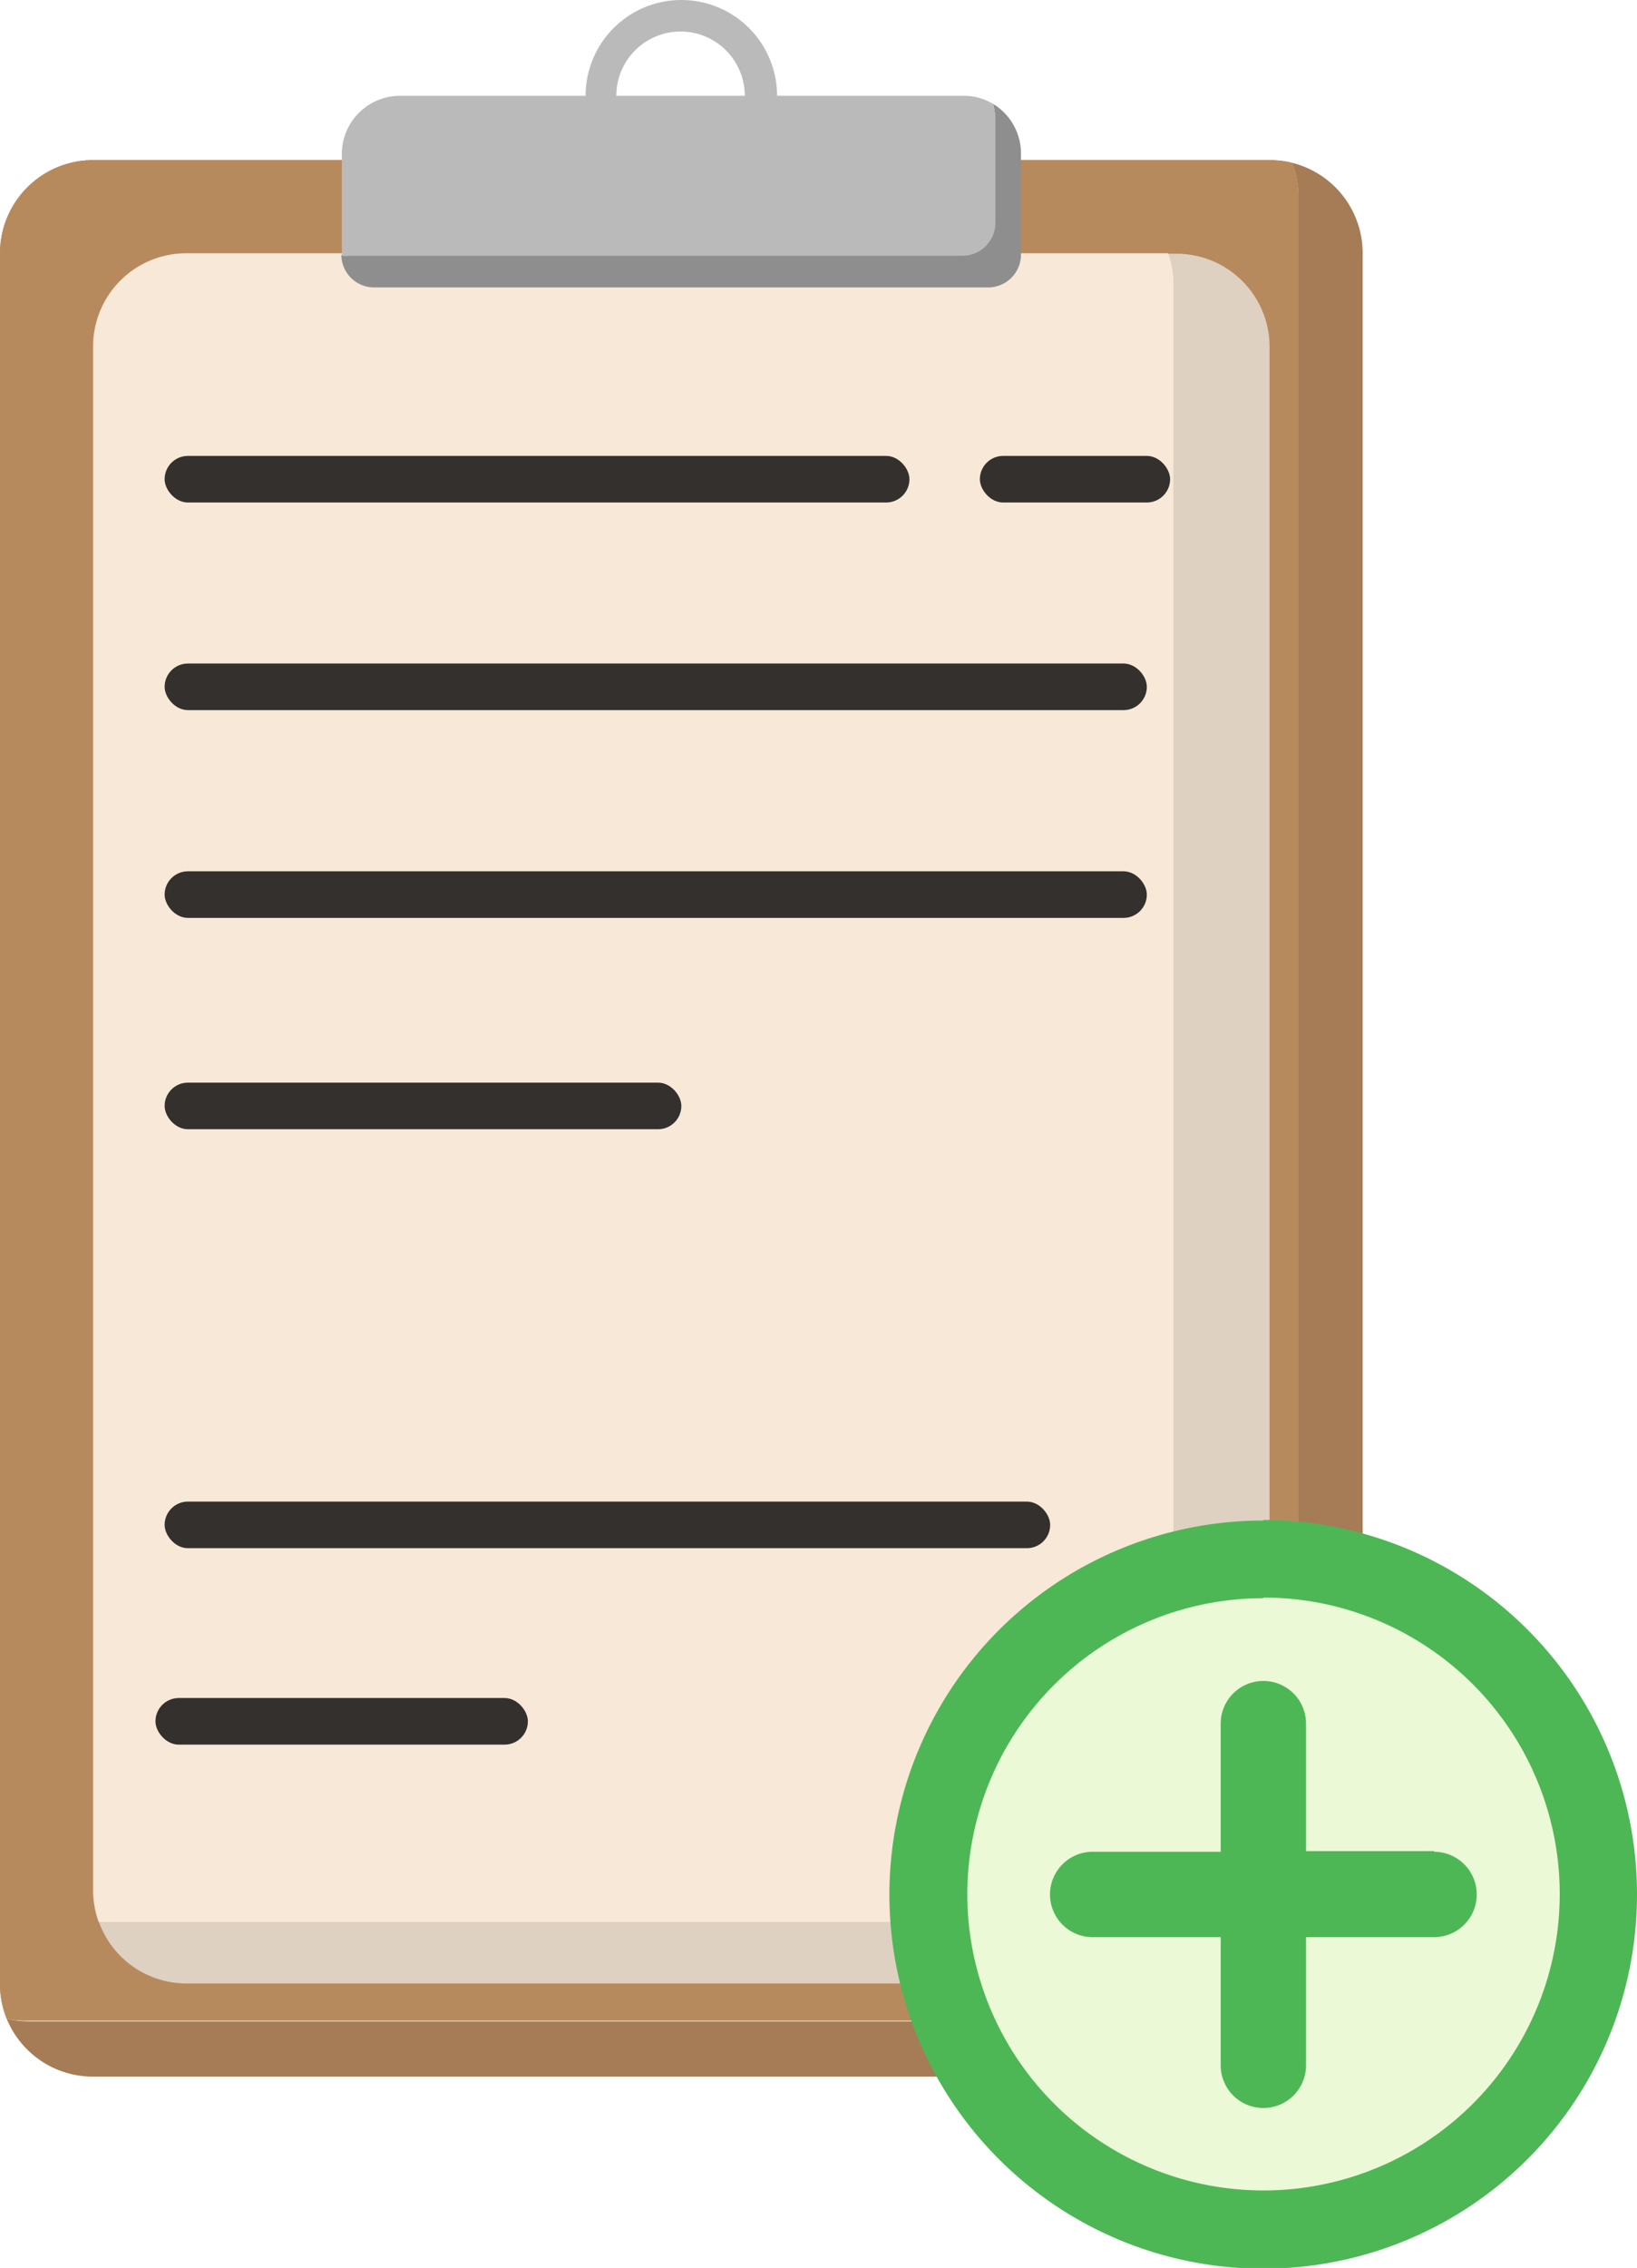 <svg xmlns="http://www.w3.org/2000/svg" viewBox="0 0 105.5 146.05"><defs><style>.cls-1{fill:#a57c55;}.cls-2{fill:#b78a5e;}.cls-3{fill:#ded1c2;}.cls-4{fill:#f7e8d7;}.cls-5{fill:#ebf9d7;}.cls-6{fill:#4eb755;}.cls-7{fill:#8e8e8e;}.cls-8{fill:#bababa;}.cls-9{fill:#33302d;}</style></defs><g id="圖層_2" data-name="圖層 2"><g id="建立訂單"><path class="cls-1" d="M87.82,16.31V127.73a6,6,0,0,1-6,6H6A6,6,0,0,1,.43,130a6.15,6.15,0,0,0,1.43.17H77.68a6,6,0,0,0,6-6V12.69a6,6,0,0,0-.42-2.21A6,6,0,0,1,87.82,16.31Z"/><path class="cls-2" d="M83.68,12.69V124.12a6,6,0,0,1-6,6H1.86A6.15,6.15,0,0,1,.43,130,5.89,5.89,0,0,1,0,127.73V16.31a6,6,0,0,1,6-6H81.82a6.3,6.3,0,0,1,1.44.17A6,6,0,0,1,83.68,12.69Z"/><path class="cls-2" d="M83.68,12.69V124.12a6,6,0,0,1-6,6H1.86A6.15,6.15,0,0,1,.43,130,5.89,5.89,0,0,1,0,127.73V16.31a6,6,0,0,1,6-6H81.82a6.3,6.3,0,0,1,1.44.17A6,6,0,0,1,83.68,12.69Z"/><path class="cls-3" d="M81.82,22.31v99.42a6,6,0,0,1-6,6H12a6,6,0,0,1-5.64-4H69.65a6,6,0,0,0,6-6V18.34a5.94,5.94,0,0,0-.36-2h.53A6,6,0,0,1,81.82,22.31Z"/><path class="cls-4" d="M75.65,18.34v99.43a6,6,0,0,1-6,6H6.36a6,6,0,0,1-.36-2V22.31a6,6,0,0,1,6-6H75.29A5.94,5.94,0,0,1,75.65,18.34Z"/><path class="cls-5" d="M81.42,143.55A21.59,21.59,0,1,1,103,122,21.61,21.61,0,0,1,81.42,143.55Z"/><path class="cls-6" d="M81.42,102.88A19.09,19.09,0,1,1,62.34,122a19.08,19.08,0,0,1,19.08-19.08m0-5A24.09,24.09,0,1,0,105.5,122,24.1,24.1,0,0,0,81.42,97.88Z"/><path class="cls-6" d="M92.42,119.21H84.17V111a2.75,2.75,0,0,0-5.5,0v8.25H70.42a2.75,2.75,0,0,0,0,5.5h8.25V133a2.75,2.75,0,0,0,5.5,0v-8.25h8.25a2.75,2.75,0,0,0,0-5.5Z"/><path class="cls-7" d="M65.8,9.91v6.48a2.12,2.12,0,0,1-2.13,2.12H24.15A2.11,2.11,0,0,1,22,16.42a1.75,1.75,0,0,0,.46,0H62a2.12,2.12,0,0,0,2.13-2.12V7.87A3.61,3.61,0,0,0,64,6.69,3.74,3.74,0,0,1,65.8,9.91Z"/><path class="cls-8" d="M64.15,7.87v6.48A2.12,2.12,0,0,1,62,16.47H22.49a1.75,1.75,0,0,1-.46,0V9.91a3.75,3.75,0,0,1,3.73-3.74h36.3A3.67,3.67,0,0,1,64,6.69,3.61,3.61,0,0,1,64.15,7.87Z"/><path class="cls-8" d="M43.9,0a6.17,6.17,0,1,0,6.18,6.17A6.17,6.17,0,0,0,43.9,0Zm0,10.31A4.14,4.14,0,1,1,48,6.17,4.14,4.14,0,0,1,43.9,10.31Z"/><rect class="cls-9" x="10.61" y="29.36" width="48" height="3" rx="1.5"/><rect class="cls-9" x="10.61" y="96.7" width="57.07" height="3" rx="1.5"/><rect class="cls-9" x="63.15" y="29.36" width="12.26" height="3" rx="1.5"/><rect class="cls-9" x="10.02" y="109.35" width="24" height="3" rx="1.5"/><rect class="cls-9" x="10.61" y="42.73" width="63.3" height="3" rx="1.5"/><rect class="cls-9" x="10.61" y="56.11" width="63.3" height="3" rx="1.5"/><rect class="cls-9" x="10.61" y="69.72" width="33.3" height="3" rx="1.5"/></g></g></svg>